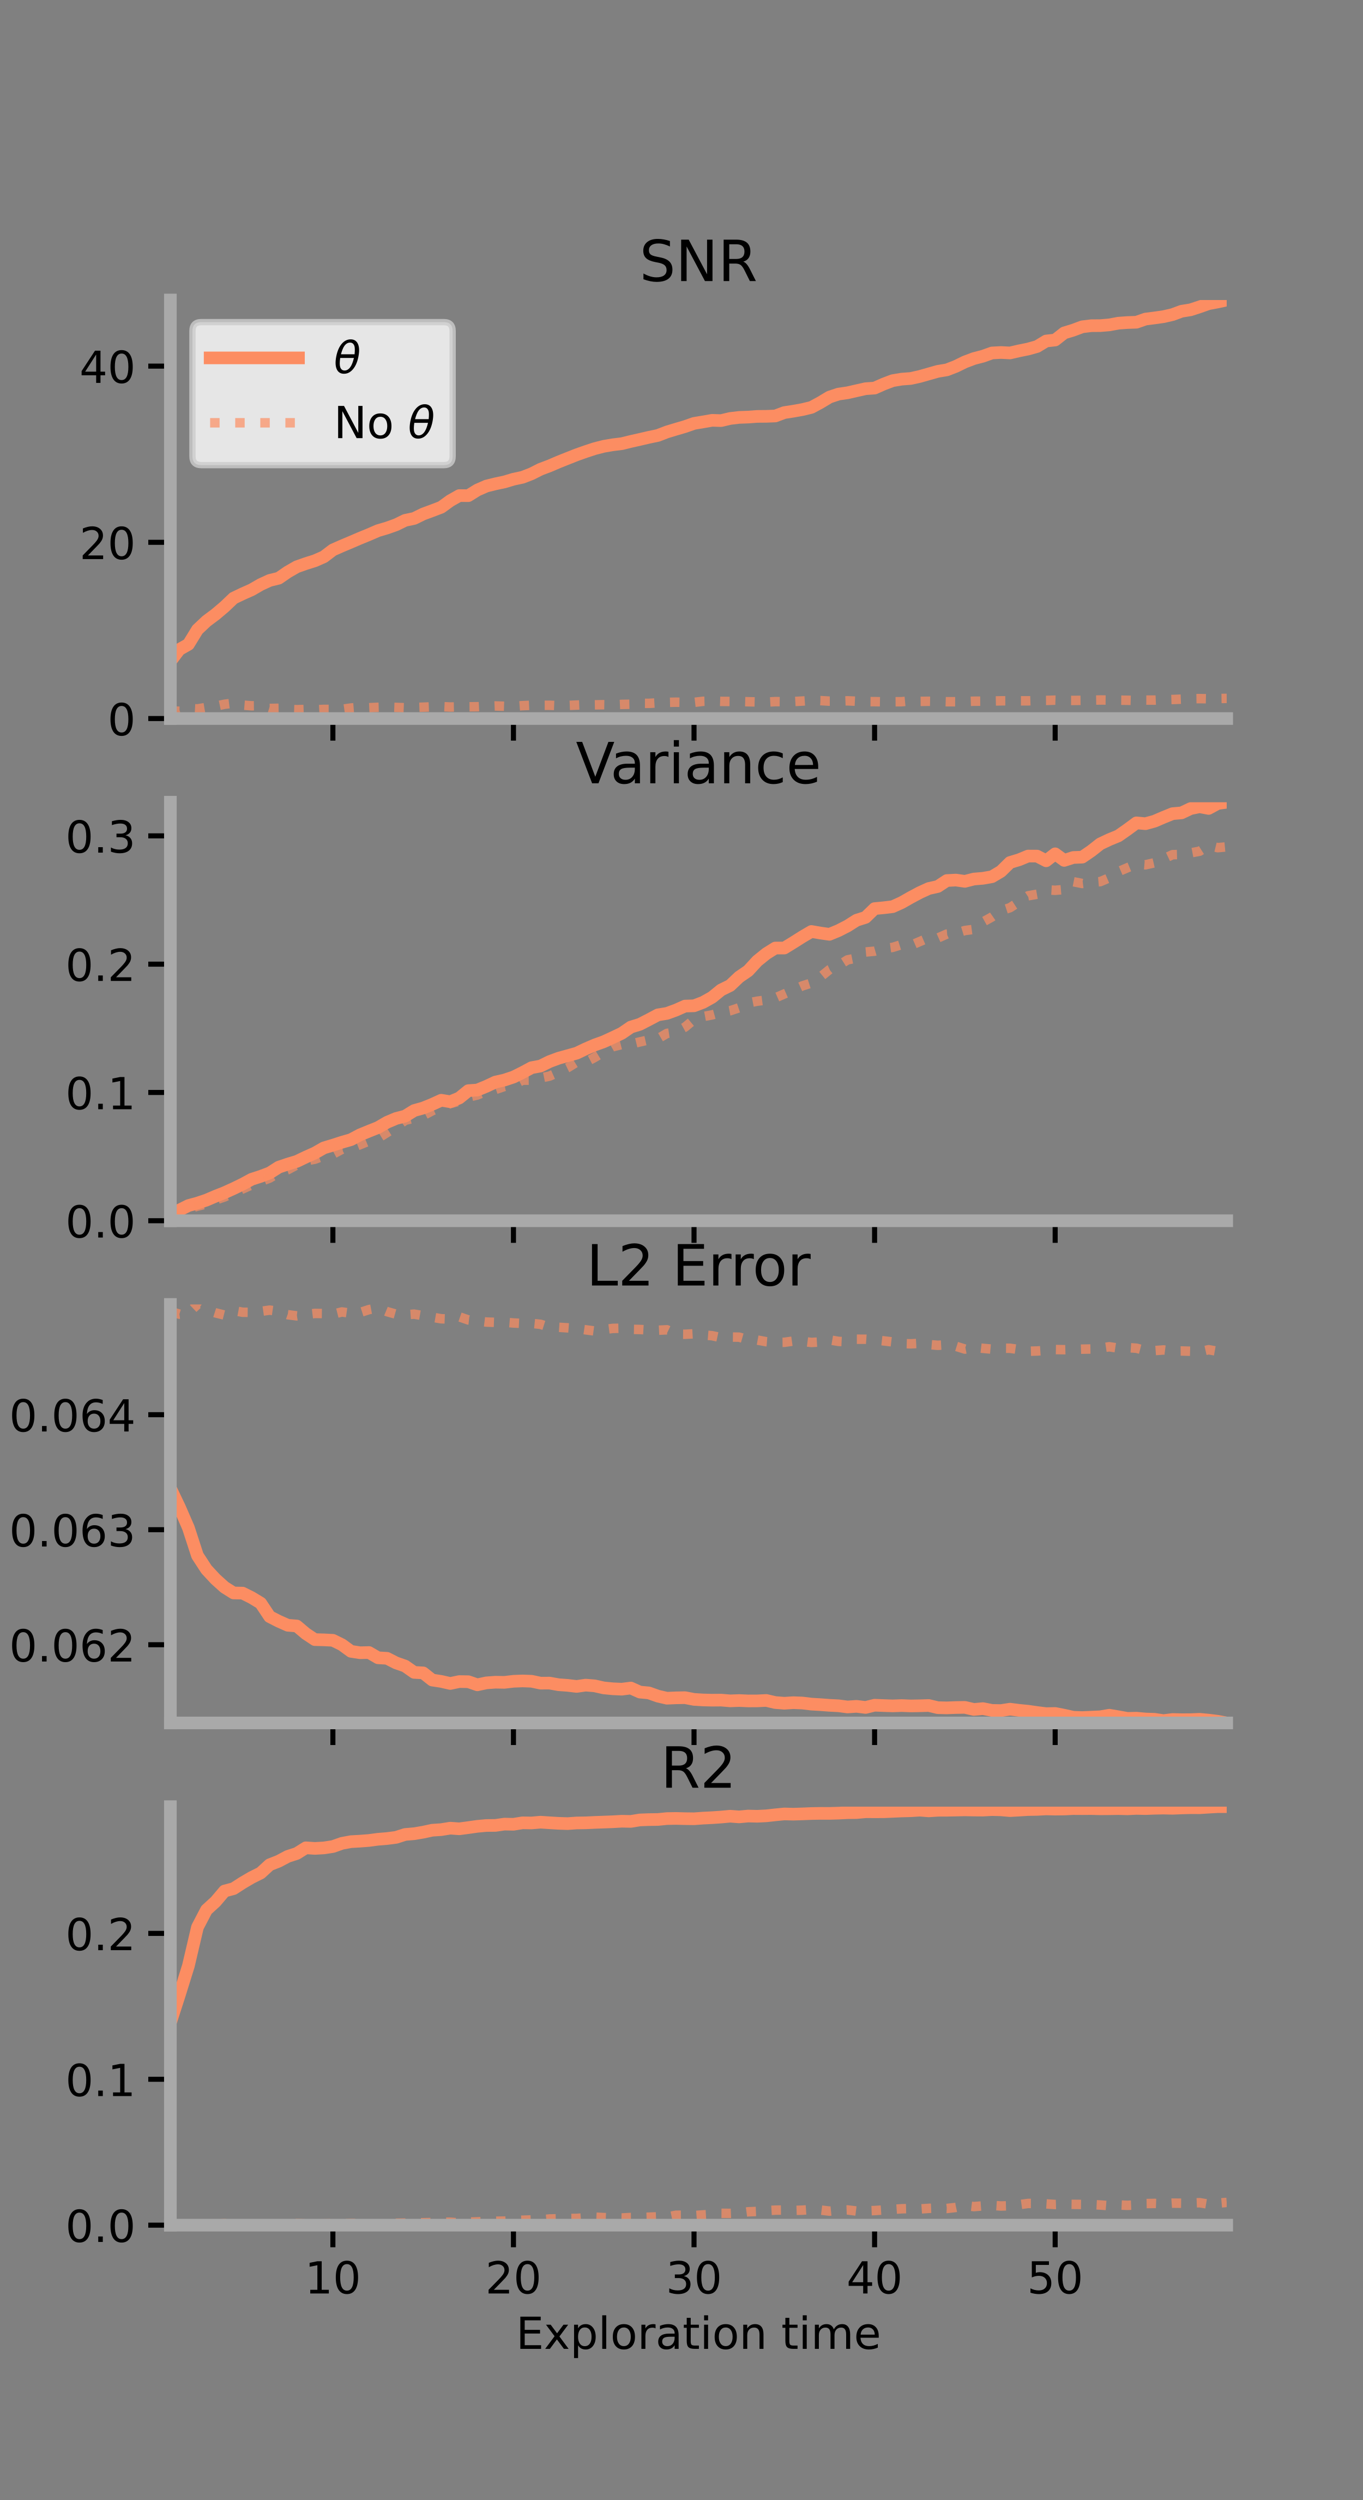 <?xml version="1.0" encoding="utf-8" standalone="no"?>
<!DOCTYPE svg PUBLIC "-//W3C//DTD SVG 1.1//EN"
  "http://www.w3.org/Graphics/SVG/1.1/DTD/svg11.dtd">
<!-- Created with matplotlib (https://matplotlib.org/) -->
<svg height="396pt" version="1.1" viewBox="0 0 216 396" width="216pt" xmlns="http://www.w3.org/2000/svg" xmlns:xlink="http://www.w3.org/1999/xlink">
 <rect x="0" y="0" width="216" height="396" fill="#808080" stroke="none"/>
 <defs>
  <style type="text/css">*{stroke-linecap:butt;stroke-linejoin:round;}</style>
 </defs>
 <g id="figure_1">
  <g id="patch_1">
   <path d="M 0 396 
L 216 396 
L 216 0 
L 0 0 
z
" style="fill:none;"/>
  </g>
  <g id="axes_1">
   <g id="patch_2">
    <path d="M 27 113.807 
L 194.4 113.807 
L 194.4 47.52 
L 27 47.52 
z
" style="fill:none;"/>
   </g>
   <g id="matplotlib.axis_1">
    <g id="xtick_1">
     <g id="line2d_1">
      <defs>
       <path d="M 0 0 
L 0 3.5 
" id="m9efd9771ad" style="stroke:#000000;stroke-width:0.8;"/>
      </defs>
      <g>
       <use style="stroke:#000000;stroke-width:0.8;" x="52.754" xlink:href="#m9efd9771ad" y="113.807"/>
      </g>
     </g>
    </g>
    <g id="xtick_2">
     <g id="line2d_2">
      <g>
       <use style="stroke:#000000;stroke-width:0.8;" x="81.369" xlink:href="#m9efd9771ad" y="113.807"/>
      </g>
     </g>
    </g>
    <g id="xtick_3">
     <g id="line2d_3">
      <g>
       <use style="stroke:#000000;stroke-width:0.8;" x="109.985" xlink:href="#m9efd9771ad" y="113.807"/>
      </g>
     </g>
    </g>
    <g id="xtick_4">
     <g id="line2d_4">
      <g>
       <use style="stroke:#000000;stroke-width:0.8;" x="138.6" xlink:href="#m9efd9771ad" y="113.807"/>
      </g>
     </g>
    </g>
    <g id="xtick_5">
     <g id="line2d_5">
      <g>
       <use style="stroke:#000000;stroke-width:0.8;" x="167.215" xlink:href="#m9efd9771ad" y="113.807"/>
      </g>
     </g>
    </g>
   </g>
   <g id="matplotlib.axis_2">
    <g id="ytick_1">
     <g id="line2d_6">
      <defs>
       <path d="M 0 0 
L -3.5 0 
" id="m2419ae2d03" style="stroke:#000000;stroke-width:0.8;"/>
      </defs>
      <g>
       <use style="stroke:#000000;stroke-width:0.8;" x="27" xlink:href="#m2419ae2d03" y="113.807"/>
      </g>
     </g>
     <g id="text_1">
      <!-- 0 -->
      <g transform="translate(17.046 116.466)scale(0.07 -0.07)">
       <defs>
        <path d="M 31.781 66.406 
Q 24.172 66.406 20.328 58.906 
Q 16.5 51.422 16.5 36.375 
Q 16.5 21.391 20.328 13.891 
Q 24.172 6.391 31.781 6.391 
Q 39.453 6.391 43.281 13.891 
Q 47.125 21.391 47.125 36.375 
Q 47.125 51.422 43.281 58.906 
Q 39.453 66.406 31.781 66.406 
z
M 31.781 74.219 
Q 44.047 74.219 50.516 64.516 
Q 56.984 54.828 56.984 36.375 
Q 56.984 17.969 50.516 8.266 
Q 44.047 -1.422 31.781 -1.422 
Q 19.531 -1.422 13.062 8.266 
Q 6.594 17.969 6.594 36.375 
Q 6.594 54.828 13.062 64.516 
Q 19.531 74.219 31.781 74.219 
z
" id="DejaVuSans-48"/>
       </defs>
       <use xlink:href="#DejaVuSans-48"/>
      </g>
     </g>
    </g>
    <g id="ytick_2">
     <g id="line2d_7">
      <g>
       <use style="stroke:#000000;stroke-width:0.8;" x="27" xlink:href="#m2419ae2d03" y="85.897"/>
      </g>
     </g>
     <g id="text_2">
      <!-- 20 -->
      <g transform="translate(12.592 88.557)scale(0.07 -0.07)">
       <defs>
        <path d="M 19.188 8.297 
L 53.609 8.297 
L 53.609 0 
L 7.328 0 
L 7.328 8.297 
Q 12.938 14.109 22.625 23.891 
Q 32.328 33.688 34.812 36.531 
Q 39.547 41.844 41.422 45.531 
Q 43.312 49.219 43.312 52.781 
Q 43.312 58.594 39.234 62.25 
Q 35.156 65.922 28.609 65.922 
Q 23.969 65.922 18.812 64.312 
Q 13.672 62.703 7.812 59.422 
L 7.812 69.391 
Q 13.766 71.781 18.938 73 
Q 24.125 74.219 28.422 74.219 
Q 39.75 74.219 46.484 68.547 
Q 53.219 62.891 53.219 53.422 
Q 53.219 48.922 51.531 44.891 
Q 49.859 40.875 45.406 35.406 
Q 44.188 33.984 37.641 27.219 
Q 31.109 20.453 19.188 8.297 
z
" id="DejaVuSans-50"/>
       </defs>
       <use xlink:href="#DejaVuSans-50"/>
       <use x="63.623" xlink:href="#DejaVuSans-48"/>
      </g>
     </g>
    </g>
    <g id="ytick_3">
     <g id="line2d_8">
      <g>
       <use style="stroke:#000000;stroke-width:0.8;" x="27" xlink:href="#m2419ae2d03" y="57.988"/>
      </g>
     </g>
     <g id="text_3">
      <!-- 40 -->
      <g transform="translate(12.592 60.647)scale(0.07 -0.07)">
       <defs>
        <path d="M 37.797 64.312 
L 12.891 25.391 
L 37.797 25.391 
z
M 35.203 72.906 
L 47.609 72.906 
L 47.609 25.391 
L 58.016 25.391 
L 58.016 17.188 
L 47.609 17.188 
L 47.609 0 
L 37.797 0 
L 37.797 17.188 
L 4.891 17.188 
L 4.891 26.703 
z
" id="DejaVuSans-52"/>
       </defs>
       <use xlink:href="#DejaVuSans-52"/>
       <use x="63.623" xlink:href="#DejaVuSans-48"/>
      </g>
     </g>
    </g>
   </g>
   <g id="line2d_9">
    <path clip-path="url(#pab81890831)" d="M 27 104.741 
L 28.431 102.867 
L 29.861 102.057 
L 31.292 99.723 
L 32.723 98.378 
L 34.154 97.307 
L 35.585 96.097 
L 37.015 94.735 
L 38.446 94.05 
L 39.877 93.415 
L 41.308 92.587 
L 42.738 91.93 
L 44.169 91.58 
L 45.6 90.594 
L 47.031 89.773 
L 48.462 89.268 
L 49.892 88.819 
L 51.323 88.191 
L 52.754 87.101 
L 54.185 86.469 
L 55.616 85.867 
L 57.046 85.253 
L 58.477 84.669 
L 59.908 84.048 
L 61.339 83.626 
L 62.769 83.117 
L 64.2 82.417 
L 65.631 82.116 
L 67.062 81.414 
L 68.493 80.886 
L 69.923 80.342 
L 71.354 79.302 
L 72.785 78.494 
L 74.216 78.508 
L 75.646 77.617 
L 77.077 76.988 
L 78.508 76.634 
L 79.939 76.33 
L 81.369 75.903 
L 82.8 75.597 
L 84.231 75.043 
L 85.662 74.321 
L 87.092 73.784 
L 88.523 73.17 
L 89.954 72.599 
L 91.385 72.034 
L 92.815 71.528 
L 94.246 71.057 
L 95.677 70.691 
L 97.108 70.447 
L 98.538 70.272 
L 99.969 69.921 
L 101.4 69.599 
L 102.831 69.267 
L 104.261 68.967 
L 105.692 68.415 
L 107.123 67.983 
L 108.554 67.563 
L 109.984 67.063 
L 111.415 66.824 
L 112.846 66.576 
L 114.277 66.619 
L 115.708 66.281 
L 117.138 66.112 
L 118.569 66.061 
L 120 65.954 
L 121.431 65.942 
L 122.861 65.886 
L 124.292 65.349 
L 125.723 65.128 
L 127.154 64.872 
L 128.584 64.529 
L 130.015 63.756 
L 131.446 62.894 
L 132.877 62.419 
L 134.308 62.211 
L 135.738 61.886 
L 137.169 61.565 
L 138.6 61.467 
L 140.031 60.834 
L 141.461 60.291 
L 142.892 60.053 
L 144.323 59.945 
L 145.754 59.629 
L 147.184 59.224 
L 148.615 58.818 
L 150.046 58.583 
L 151.477 58.029 
L 152.908 57.329 
L 154.338 56.79 
L 155.769 56.419 
L 157.2 55.906 
L 158.631 55.83 
L 160.061 55.903 
L 161.492 55.572 
L 162.923 55.282 
L 164.354 54.881 
L 165.785 54.012 
L 167.215 53.855 
L 168.646 52.731 
L 170.077 52.295 
L 171.508 51.762 
L 172.938 51.587 
L 174.369 51.576 
L 175.8 51.456 
L 177.231 51.189 
L 178.662 51.086 
L 180.092 51.039 
L 181.523 50.539 
L 182.954 50.357 
L 184.385 50.156 
L 185.816 49.827 
L 187.246 49.298 
L 188.677 49.068 
L 190.108 48.6 
L 191.539 48.098 
L 192.969 47.83 
L 194.4 47.52 
" style="fill:none;stroke:#fc8d62;stroke-linecap:square;stroke-width:2;"/>
   </g>
   <g id="line2d_10">
    <path clip-path="url(#pab81890831)" d="M 27 112.606 
L 28.431 112.653 
L 29.861 112.198 
L 31.292 112.281 
L 32.723 112.04 
L 34.154 111.852 
L 35.585 111.545 
L 37.015 111.367 
L 38.446 111.675 
L 39.877 111.793 
L 41.308 111.777 
L 42.738 112.209 
L 44.169 112.185 
L 45.6 112.355 
L 47.031 112.407 
L 48.462 112.361 
L 49.892 112.427 
L 51.323 112.358 
L 52.754 112.364 
L 54.185 112.347 
L 55.616 112.141 
L 57.046 112.028 
L 58.477 112.094 
L 59.908 112.029 
L 61.339 111.991 
L 62.769 112.046 
L 64.2 112.099 
L 65.631 112.056 
L 67.062 112.007 
L 68.493 111.954 
L 69.923 111.914 
L 71.354 111.986 
L 72.785 111.957 
L 74.216 111.95 
L 75.646 111.939 
L 77.077 111.872 
L 78.508 111.815 
L 79.939 111.861 
L 81.369 111.878 
L 82.8 111.767 
L 84.231 111.707 
L 85.662 111.713 
L 87.092 111.708 
L 88.523 111.764 
L 89.954 111.738 
L 91.385 111.674 
L 92.815 111.622 
L 94.246 111.639 
L 95.677 111.615 
L 97.108 111.635 
L 98.538 111.569 
L 99.969 111.544 
L 101.4 111.397 
L 102.831 111.405 
L 104.261 111.321 
L 105.692 111.247 
L 107.123 111.22 
L 108.554 111.241 
L 109.984 111.248 
L 111.415 111.079 
L 112.846 111.049 
L 114.277 111.091 
L 115.708 111.106 
L 117.138 111.109 
L 118.569 111.148 
L 120 111.181 
L 121.431 111.208 
L 122.861 111.128 
L 124.292 111.144 
L 125.723 111.118 
L 127.154 111.039 
L 128.584 110.944 
L 130.015 110.967 
L 131.446 111.053 
L 132.877 111.053 
L 134.308 111.002 
L 135.738 111.07 
L 137.169 111.128 
L 138.6 111.133 
L 140.031 111.158 
L 141.461 111.151 
L 142.892 111.142 
L 144.323 111.009 
L 145.754 111.091 
L 147.184 111.074 
L 148.615 111.101 
L 150.046 111.144 
L 151.477 111.148 
L 152.908 111.115 
L 154.338 111.063 
L 155.769 111.056 
L 157.2 111.033 
L 158.631 111.003 
L 160.061 110.999 
L 161.492 111.003 
L 162.923 111.003 
L 164.354 110.954 
L 165.785 110.94 
L 167.215 110.894 
L 168.646 110.939 
L 170.077 110.942 
L 171.508 110.925 
L 172.938 110.897 
L 174.369 110.87 
L 175.8 110.882 
L 177.231 110.899 
L 178.662 110.914 
L 180.092 110.958 
L 181.523 110.885 
L 182.954 110.888 
L 184.385 110.829 
L 185.816 110.793 
L 187.246 110.739 
L 188.677 110.669 
L 190.108 110.651 
L 191.539 110.679 
L 192.969 110.635 
L 194.4 110.618 
" style="fill:none;stroke:#fc8d62;stroke-dasharray:1.5,2.475;stroke-dashoffset:0;stroke-opacity:0.7;stroke-width:1.5;"/>
   </g>
   <g id="patch_3">
    <path d="M 27 113.807 
L 27 47.52 
" style="fill:none;stroke:#a9a9a9;stroke-linecap:square;stroke-linejoin:miter;stroke-width:2;"/>
   </g>
   <g id="patch_4">
    <path d="M 194.4 113.807 
L 194.4 47.52 
" style="fill:none;"/>
   </g>
   <g id="patch_5">
    <path d="M 27 113.807 
L 194.4 113.807 
" style="fill:none;stroke:#a9a9a9;stroke-linecap:square;stroke-linejoin:miter;stroke-width:2;"/>
   </g>
   <g id="patch_6">
    <path d="M 27 47.52 
L 194.4 47.52 
" style="fill:none;"/>
   </g>
   <g id="text_4">
    <!-- SNR -->
    <g transform="translate(101.35 44.52)scale(0.09 -0.09)">
     <defs>
      <path d="M 53.516 70.516 
L 53.516 60.891 
Q 47.906 63.578 42.922 64.891 
Q 37.938 66.219 33.297 66.219 
Q 25.25 66.219 20.875 63.094 
Q 16.5 59.969 16.5 54.203 
Q 16.5 49.359 19.406 46.891 
Q 22.312 44.438 30.422 42.922 
L 36.375 41.703 
Q 47.406 39.594 52.656 34.297 
Q 57.906 29 57.906 20.125 
Q 57.906 9.516 50.797 4.047 
Q 43.703 -1.422 29.984 -1.422 
Q 24.812 -1.422 18.969 -0.25 
Q 13.141 0.922 6.891 3.219 
L 6.891 13.375 
Q 12.891 10.016 18.656 8.297 
Q 24.422 6.594 29.984 6.594 
Q 38.422 6.594 43.016 9.906 
Q 47.609 13.234 47.609 19.391 
Q 47.609 24.75 44.312 27.781 
Q 41.016 30.812 33.5 32.328 
L 27.484 33.5 
Q 16.453 35.688 11.516 40.375 
Q 6.594 45.062 6.594 53.422 
Q 6.594 63.094 13.406 68.656 
Q 20.219 74.219 32.172 74.219 
Q 37.312 74.219 42.625 73.281 
Q 47.953 72.359 53.516 70.516 
z
" id="DejaVuSans-83"/>
      <path d="M 9.812 72.906 
L 23.094 72.906 
L 55.422 11.922 
L 55.422 72.906 
L 64.984 72.906 
L 64.984 0 
L 51.703 0 
L 19.391 60.984 
L 19.391 0 
L 9.812 0 
z
" id="DejaVuSans-78"/>
      <path d="M 44.391 34.188 
Q 47.562 33.109 50.562 29.594 
Q 53.562 26.078 56.594 19.922 
L 66.609 0 
L 56 0 
L 46.688 18.703 
Q 43.062 26.031 39.672 28.422 
Q 36.281 30.812 30.422 30.812 
L 19.672 30.812 
L 19.672 0 
L 9.812 0 
L 9.812 72.906 
L 32.078 72.906 
Q 44.578 72.906 50.734 67.672 
Q 56.891 62.453 56.891 51.906 
Q 56.891 45.016 53.688 40.469 
Q 50.484 35.938 44.391 34.188 
z
M 19.672 64.797 
L 19.672 38.922 
L 32.078 38.922 
Q 39.203 38.922 42.844 42.219 
Q 46.484 45.516 46.484 51.906 
Q 46.484 58.297 42.844 61.547 
Q 39.203 64.797 32.078 64.797 
z
" id="DejaVuSans-82"/>
     </defs>
     <use xlink:href="#DejaVuSans-83"/>
     <use x="63.477" xlink:href="#DejaVuSans-78"/>
     <use x="138.281" xlink:href="#DejaVuSans-82"/>
    </g>
   </g>
   <g id="legend_1">
    <g id="patch_7">
     <path d="M 31.9 73.669 
L 70.33 73.669 
Q 71.73 73.669 71.73 72.269 
L 71.73 52.42 
Q 71.73 51.02 70.33 51.02 
L 31.9 51.02 
Q 30.5 51.02 30.5 52.42 
L 30.5 72.269 
Q 30.5 73.669 31.9 73.669 
z
" style="fill:#ffffff;opacity:0.8;stroke:#cccccc;stroke-linejoin:miter;"/>
    </g>
    <g id="line2d_11">
     <path d="M 33.3 56.689 
L 47.3 56.689 
" style="fill:none;stroke:#fc8d62;stroke-linecap:square;stroke-width:2;"/>
    </g>
    <g id="line2d_12"/>
    <g id="text_5">
     <!-- $\theta$ -->
     <g transform="translate(52.9 59.139)scale(0.07 -0.07)">
      <defs>
       <path d="M 45.516 34.672 
L 14.453 34.672 
Q 12.359 20.062 14.5 13.875 
Q 17.188 6.25 24.469 6.25 
Q 31.781 6.25 37.359 13.922 
Q 42.234 20.656 45.516 34.672 
z
M 47.016 42.969 
Q 48.344 56.844 46.625 61.719 
Q 43.953 69.438 36.766 69.438 
Q 29.297 69.438 23.828 61.812 
Q 19.531 55.672 16.156 42.969 
z
M 38.188 76.766 
Q 49.906 76.766 54.594 66.406 
Q 59.281 56.109 55.719 37.844 
Q 52.203 19.625 43.453 9.281 
Q 34.766 -1.125 23.047 -1.125 
Q 11.281 -1.125 6.641 9.281 
Q 2 19.625 5.516 37.844 
Q 9.078 56.109 17.719 66.406 
Q 26.422 76.766 38.188 76.766 
z
" id="DejaVuSans-Oblique-952"/>
      </defs>
      <use transform="translate(0 0.234)" xlink:href="#DejaVuSans-Oblique-952"/>
     </g>
    </g>
    <g id="line2d_13">
     <path d="M 33.3 66.964 
L 47.3 66.964 
" style="fill:none;stroke:#fc8d62;stroke-dasharray:1.5,2.475;stroke-dashoffset:0;stroke-opacity:0.7;stroke-width:1.5;"/>
    </g>
    <g id="line2d_14"/>
    <g id="text_6">
     <!-- No $\theta$ -->
     <g transform="translate(52.9 69.414)scale(0.07 -0.07)">
      <defs>
       <path d="M 30.609 48.391 
Q 23.391 48.391 19.188 42.75 
Q 14.984 37.109 14.984 27.297 
Q 14.984 17.484 19.156 11.844 
Q 23.344 6.203 30.609 6.203 
Q 37.797 6.203 41.984 11.859 
Q 46.188 17.531 46.188 27.297 
Q 46.188 37.016 41.984 42.703 
Q 37.797 48.391 30.609 48.391 
z
M 30.609 56 
Q 42.328 56 49.016 48.375 
Q 55.719 40.766 55.719 27.297 
Q 55.719 13.875 49.016 6.219 
Q 42.328 -1.422 30.609 -1.422 
Q 18.844 -1.422 12.172 6.219 
Q 5.516 13.875 5.516 27.297 
Q 5.516 40.766 12.172 48.375 
Q 18.844 56 30.609 56 
z
" id="DejaVuSans-111"/>
       <path id="DejaVuSans-32"/>
      </defs>
      <use transform="translate(0 0.234)" xlink:href="#DejaVuSans-78"/>
      <use transform="translate(74.805 0.234)" xlink:href="#DejaVuSans-111"/>
      <use transform="translate(135.986 0.234)" xlink:href="#DejaVuSans-32"/>
      <use transform="translate(167.773 0.234)" xlink:href="#DejaVuSans-Oblique-952"/>
     </g>
    </g>
   </g>
  </g>
  <g id="axes_2">
   <g id="patch_8">
    <path d="M 27 193.351 
L 194.4 193.351 
L 194.4 127.064 
L 27 127.064 
z
" style="fill:none;"/>
   </g>
   <g id="matplotlib.axis_3">
    <g id="xtick_6">
     <g id="line2d_15">
      <g>
       <use style="stroke:#000000;stroke-width:0.8;" x="52.754" xlink:href="#m9efd9771ad" y="193.351"/>
      </g>
     </g>
    </g>
    <g id="xtick_7">
     <g id="line2d_16">
      <g>
       <use style="stroke:#000000;stroke-width:0.8;" x="81.369" xlink:href="#m9efd9771ad" y="193.351"/>
      </g>
     </g>
    </g>
    <g id="xtick_8">
     <g id="line2d_17">
      <g>
       <use style="stroke:#000000;stroke-width:0.8;" x="109.985" xlink:href="#m9efd9771ad" y="193.351"/>
      </g>
     </g>
    </g>
    <g id="xtick_9">
     <g id="line2d_18">
      <g>
       <use style="stroke:#000000;stroke-width:0.8;" x="138.6" xlink:href="#m9efd9771ad" y="193.351"/>
      </g>
     </g>
    </g>
    <g id="xtick_10">
     <g id="line2d_19">
      <g>
       <use style="stroke:#000000;stroke-width:0.8;" x="167.215" xlink:href="#m9efd9771ad" y="193.351"/>
      </g>
     </g>
    </g>
   </g>
   <g id="matplotlib.axis_4">
    <g id="ytick_4">
     <g id="line2d_20">
      <g>
       <use style="stroke:#000000;stroke-width:0.8;" x="27" xlink:href="#m2419ae2d03" y="193.351"/>
      </g>
     </g>
     <g id="text_7">
      <!-- 0.0 -->
      <g transform="translate(10.368 196.011)scale(0.07 -0.07)">
       <defs>
        <path d="M 10.688 12.406 
L 21 12.406 
L 21 0 
L 10.688 0 
z
" id="DejaVuSans-46"/>
       </defs>
       <use xlink:href="#DejaVuSans-48"/>
       <use x="63.623" xlink:href="#DejaVuSans-46"/>
       <use x="95.41" xlink:href="#DejaVuSans-48"/>
      </g>
     </g>
    </g>
    <g id="ytick_5">
     <g id="line2d_21">
      <g>
       <use style="stroke:#000000;stroke-width:0.8;" x="27" xlink:href="#m2419ae2d03" y="173.031"/>
      </g>
     </g>
     <g id="text_8">
      <!-- 0.1 -->
      <g transform="translate(10.368 175.69)scale(0.07 -0.07)">
       <defs>
        <path d="M 12.406 8.297 
L 28.516 8.297 
L 28.516 63.922 
L 10.984 60.406 
L 10.984 69.391 
L 28.422 72.906 
L 38.281 72.906 
L 38.281 8.297 
L 54.391 8.297 
L 54.391 0 
L 12.406 0 
z
" id="DejaVuSans-49"/>
       </defs>
       <use xlink:href="#DejaVuSans-48"/>
       <use x="63.623" xlink:href="#DejaVuSans-46"/>
       <use x="95.41" xlink:href="#DejaVuSans-49"/>
      </g>
     </g>
    </g>
    <g id="ytick_6">
     <g id="line2d_22">
      <g>
       <use style="stroke:#000000;stroke-width:0.8;" x="27" xlink:href="#m2419ae2d03" y="152.711"/>
      </g>
     </g>
     <g id="text_9">
      <!-- 0.2 -->
      <g transform="translate(10.368 155.37)scale(0.07 -0.07)">
       <use xlink:href="#DejaVuSans-48"/>
       <use x="63.623" xlink:href="#DejaVuSans-46"/>
       <use x="95.41" xlink:href="#DejaVuSans-50"/>
      </g>
     </g>
    </g>
    <g id="ytick_7">
     <g id="line2d_23">
      <g>
       <use style="stroke:#000000;stroke-width:0.8;" x="27" xlink:href="#m2419ae2d03" y="132.39"/>
      </g>
     </g>
     <g id="text_10">
      <!-- 0.3 -->
      <g transform="translate(10.368 135.05)scale(0.07 -0.07)">
       <defs>
        <path d="M 40.578 39.312 
Q 47.656 37.797 51.625 33 
Q 55.609 28.219 55.609 21.188 
Q 55.609 10.406 48.188 4.484 
Q 40.766 -1.422 27.094 -1.422 
Q 22.516 -1.422 17.656 -0.516 
Q 12.797 0.391 7.625 2.203 
L 7.625 11.719 
Q 11.719 9.328 16.594 8.109 
Q 21.484 6.891 26.812 6.891 
Q 36.078 6.891 40.938 10.547 
Q 45.797 14.203 45.797 21.188 
Q 45.797 27.641 41.281 31.266 
Q 36.766 34.906 28.719 34.906 
L 20.219 34.906 
L 20.219 43.016 
L 29.109 43.016 
Q 36.375 43.016 40.234 45.922 
Q 44.094 48.828 44.094 54.297 
Q 44.094 59.906 40.109 62.906 
Q 36.141 65.922 28.719 65.922 
Q 24.656 65.922 20.016 65.031 
Q 15.375 64.156 9.812 62.312 
L 9.812 71.094 
Q 15.438 72.656 20.344 73.438 
Q 25.25 74.219 29.594 74.219 
Q 40.828 74.219 47.359 69.109 
Q 53.906 64.016 53.906 55.328 
Q 53.906 49.266 50.438 45.094 
Q 46.969 40.922 40.578 39.312 
z
" id="DejaVuSans-51"/>
       </defs>
       <use xlink:href="#DejaVuSans-48"/>
       <use x="63.623" xlink:href="#DejaVuSans-46"/>
       <use x="95.41" xlink:href="#DejaVuSans-51"/>
      </g>
     </g>
    </g>
   </g>
   <g id="line2d_24">
    <path clip-path="url(#p1d1353c113)" d="M 27 192.258 
L 28.431 191.664 
L 29.861 190.948 
L 31.292 190.558 
L 32.723 190.078 
L 34.154 189.466 
L 35.585 188.901 
L 37.015 188.254 
L 38.446 187.559 
L 39.877 186.784 
L 41.308 186.321 
L 42.738 185.781 
L 44.169 184.868 
L 45.6 184.382 
L 47.031 183.952 
L 48.462 183.266 
L 49.892 182.631 
L 51.323 181.813 
L 52.754 181.385 
L 54.185 180.922 
L 55.616 180.508 
L 57.046 179.747 
L 58.477 179.16 
L 59.908 178.59 
L 61.339 177.757 
L 62.769 177.152 
L 64.2 176.783 
L 65.631 175.898 
L 67.062 175.497 
L 68.493 174.916 
L 69.923 174.266 
L 71.354 174.503 
L 72.785 173.908 
L 74.216 172.747 
L 75.646 172.649 
L 77.077 172.06 
L 78.508 171.389 
L 79.939 171.067 
L 81.369 170.592 
L 82.8 169.883 
L 84.231 169.113 
L 85.662 168.845 
L 87.092 168.139 
L 88.523 167.609 
L 89.954 167.211 
L 91.385 166.812 
L 92.815 166.131 
L 94.246 165.512 
L 95.677 164.998 
L 97.108 164.34 
L 98.538 163.66 
L 99.969 162.679 
L 101.4 162.238 
L 102.831 161.503 
L 104.261 160.743 
L 105.692 160.511 
L 107.123 159.989 
L 108.554 159.353 
L 109.984 159.306 
L 111.415 158.765 
L 112.846 157.963 
L 114.277 156.798 
L 115.708 156.097 
L 117.138 154.745 
L 118.569 153.764 
L 120 152.209 
L 121.431 151.052 
L 122.861 150.157 
L 124.292 150.158 
L 125.723 149.279 
L 127.154 148.373 
L 128.584 147.536 
L 130.015 147.784 
L 131.446 147.987 
L 132.877 147.396 
L 134.308 146.663 
L 135.738 145.755 
L 137.169 145.303 
L 138.6 143.912 
L 140.031 143.778 
L 141.461 143.605 
L 142.892 142.96 
L 144.323 142.146 
L 145.754 141.382 
L 147.184 140.729 
L 148.615 140.41 
L 150.046 139.469 
L 151.477 139.393 
L 152.908 139.595 
L 154.338 139.231 
L 155.769 139.113 
L 157.2 138.861 
L 158.631 138.012 
L 160.061 136.609 
L 161.492 136.178 
L 162.923 135.59 
L 164.354 135.597 
L 165.785 136.34 
L 167.215 135.234 
L 168.646 136.278 
L 170.077 135.818 
L 171.508 135.76 
L 172.938 134.78 
L 174.369 133.656 
L 175.8 132.981 
L 177.231 132.391 
L 178.662 131.389 
L 180.092 130.334 
L 181.523 130.464 
L 182.954 130.071 
L 184.385 129.455 
L 185.816 128.876 
L 187.246 128.75 
L 188.677 128.07 
L 190.108 127.778 
L 191.539 128.046 
L 192.969 127.266 
L 194.4 127.064 
" style="fill:none;stroke:#fc8d62;stroke-linecap:square;stroke-width:2;"/>
   </g>
   <g id="line2d_25">
    <path clip-path="url(#p1d1353c113)" d="M 27 192.359 
L 28.431 191.901 
L 29.861 191.445 
L 31.292 191.042 
L 32.723 190.683 
L 34.154 190.066 
L 35.585 189.579 
L 37.015 188.931 
L 38.446 188.317 
L 39.877 187.671 
L 41.308 187.135 
L 42.738 186.594 
L 44.169 185.75 
L 45.6 185.272 
L 47.031 184.513 
L 48.462 183.864 
L 49.892 183.606 
L 51.323 183.085 
L 52.754 182.807 
L 54.185 182.042 
L 55.616 181.878 
L 57.046 181.307 
L 58.477 180.725 
L 59.908 180.277 
L 61.339 179.384 
L 62.769 178.477 
L 64.2 177.452 
L 65.631 177.091 
L 67.062 176.691 
L 68.493 175.937 
L 69.923 175.297 
L 71.354 174.795 
L 72.785 174.407 
L 74.216 173.764 
L 75.646 173.437 
L 77.077 172.839 
L 78.508 172.566 
L 79.939 172.082 
L 81.369 171.846 
L 82.8 171.093 
L 84.231 171.084 
L 85.662 170.743 
L 87.092 170.443 
L 88.523 169.805 
L 89.954 169.118 
L 91.385 168.231 
L 92.815 168.243 
L 94.246 167.483 
L 95.677 166.609 
L 97.108 165.794 
L 98.538 165.438 
L 99.969 165.372 
L 101.4 165.025 
L 102.831 164.703 
L 104.261 164.517 
L 105.692 163.679 
L 107.123 163.47 
L 108.554 162.683 
L 109.984 161.493 
L 111.415 161.016 
L 112.846 160.749 
L 114.277 160.355 
L 115.708 160.091 
L 117.138 159.611 
L 118.569 158.851 
L 120 158.578 
L 121.431 158.391 
L 122.861 158.054 
L 124.292 157.429 
L 125.723 156.802 
L 127.154 156.152 
L 128.584 155.697 
L 130.015 154.74 
L 131.446 153.575 
L 132.877 152.923 
L 134.308 152.031 
L 135.738 151.748 
L 137.169 150.789 
L 138.6 150.657 
L 140.031 150.243 
L 141.461 150.056 
L 142.892 149.608 
L 144.323 149.746 
L 145.754 149.133 
L 147.184 148.514 
L 148.615 148.576 
L 150.046 147.941 
L 151.477 147.816 
L 152.908 147.385 
L 154.338 147.194 
L 155.769 146.025 
L 157.2 145.233 
L 158.631 144.234 
L 160.061 143.769 
L 161.492 142.839 
L 162.923 141.886 
L 164.354 141.632 
L 165.785 140.933 
L 167.215 141.013 
L 168.646 140.89 
L 170.077 139.653 
L 171.508 139.937 
L 172.938 139.762 
L 174.369 139.641 
L 175.8 139.027 
L 177.231 138.058 
L 178.662 137.443 
L 180.092 136.854 
L 181.523 136.976 
L 182.954 136.651 
L 184.385 136.043 
L 185.816 135.371 
L 187.246 135.335 
L 188.677 135.092 
L 190.108 134.82 
L 191.539 133.916 
L 192.969 134.261 
L 194.4 134.133 
" style="fill:none;stroke:#fc8d62;stroke-dasharray:1.5,2.475;stroke-dashoffset:0;stroke-opacity:0.7;stroke-width:1.5;"/>
   </g>
   <g id="patch_9">
    <path d="M 27 193.351 
L 27 127.064 
" style="fill:none;stroke:#a9a9a9;stroke-linecap:square;stroke-linejoin:miter;stroke-width:2;"/>
   </g>
   <g id="patch_10">
    <path d="M 194.4 193.351 
L 194.4 127.064 
" style="fill:none;"/>
   </g>
   <g id="patch_11">
    <path d="M 27 193.351 
L 194.4 193.351 
" style="fill:none;stroke:#a9a9a9;stroke-linecap:square;stroke-linejoin:miter;stroke-width:2;"/>
   </g>
   <g id="patch_12">
    <path d="M 27 127.064 
L 194.4 127.064 
" style="fill:none;"/>
   </g>
   <g id="text_11">
    <!-- Variance -->
    <g transform="translate(91.26 124.064)scale(0.09 -0.09)">
     <defs>
      <path d="M 28.609 0 
L 0.781 72.906 
L 11.078 72.906 
L 34.188 11.531 
L 57.328 72.906 
L 67.578 72.906 
L 39.797 0 
z
" id="DejaVuSans-86"/>
      <path d="M 34.281 27.484 
Q 23.391 27.484 19.188 25 
Q 14.984 22.516 14.984 16.5 
Q 14.984 11.719 18.141 8.906 
Q 21.297 6.109 26.703 6.109 
Q 34.188 6.109 38.703 11.406 
Q 43.219 16.703 43.219 25.484 
L 43.219 27.484 
z
M 52.203 31.203 
L 52.203 0 
L 43.219 0 
L 43.219 8.297 
Q 40.141 3.328 35.547 0.953 
Q 30.953 -1.422 24.312 -1.422 
Q 15.922 -1.422 10.953 3.297 
Q 6 8.016 6 15.922 
Q 6 25.141 12.172 29.828 
Q 18.359 34.516 30.609 34.516 
L 43.219 34.516 
L 43.219 35.406 
Q 43.219 41.609 39.141 45 
Q 35.062 48.391 27.688 48.391 
Q 23 48.391 18.547 47.266 
Q 14.109 46.141 10.016 43.891 
L 10.016 52.203 
Q 14.938 54.109 19.578 55.047 
Q 24.219 56 28.609 56 
Q 40.484 56 46.344 49.844 
Q 52.203 43.703 52.203 31.203 
z
" id="DejaVuSans-97"/>
      <path d="M 41.109 46.297 
Q 39.594 47.172 37.812 47.578 
Q 36.031 48 33.891 48 
Q 26.266 48 22.188 43.047 
Q 18.109 38.094 18.109 28.812 
L 18.109 0 
L 9.078 0 
L 9.078 54.688 
L 18.109 54.688 
L 18.109 46.188 
Q 20.953 51.172 25.484 53.578 
Q 30.031 56 36.531 56 
Q 37.453 56 38.578 55.875 
Q 39.703 55.766 41.062 55.516 
z
" id="DejaVuSans-114"/>
      <path d="M 9.422 54.688 
L 18.406 54.688 
L 18.406 0 
L 9.422 0 
z
M 9.422 75.984 
L 18.406 75.984 
L 18.406 64.594 
L 9.422 64.594 
z
" id="DejaVuSans-105"/>
      <path d="M 54.891 33.016 
L 54.891 0 
L 45.906 0 
L 45.906 32.719 
Q 45.906 40.484 42.875 44.328 
Q 39.844 48.188 33.797 48.188 
Q 26.516 48.188 22.312 43.547 
Q 18.109 38.922 18.109 30.906 
L 18.109 0 
L 9.078 0 
L 9.078 54.688 
L 18.109 54.688 
L 18.109 46.188 
Q 21.344 51.125 25.703 53.562 
Q 30.078 56 35.797 56 
Q 45.219 56 50.047 50.172 
Q 54.891 44.344 54.891 33.016 
z
" id="DejaVuSans-110"/>
      <path d="M 48.781 52.594 
L 48.781 44.188 
Q 44.969 46.297 41.141 47.344 
Q 37.312 48.391 33.406 48.391 
Q 24.656 48.391 19.812 42.844 
Q 14.984 37.312 14.984 27.297 
Q 14.984 17.281 19.812 11.734 
Q 24.656 6.203 33.406 6.203 
Q 37.312 6.203 41.141 7.25 
Q 44.969 8.297 48.781 10.406 
L 48.781 2.094 
Q 45.016 0.344 40.984 -0.531 
Q 36.969 -1.422 32.422 -1.422 
Q 20.062 -1.422 12.781 6.344 
Q 5.516 14.109 5.516 27.297 
Q 5.516 40.672 12.859 48.328 
Q 20.219 56 33.016 56 
Q 37.156 56 41.109 55.141 
Q 45.062 54.297 48.781 52.594 
z
" id="DejaVuSans-99"/>
      <path d="M 56.203 29.594 
L 56.203 25.203 
L 14.891 25.203 
Q 15.484 15.922 20.484 11.062 
Q 25.484 6.203 34.422 6.203 
Q 39.594 6.203 44.453 7.469 
Q 49.312 8.734 54.109 11.281 
L 54.109 2.781 
Q 49.266 0.734 44.188 -0.344 
Q 39.109 -1.422 33.891 -1.422 
Q 20.797 -1.422 13.156 6.188 
Q 5.516 13.812 5.516 26.812 
Q 5.516 40.234 12.766 48.109 
Q 20.016 56 32.328 56 
Q 43.359 56 49.781 48.891 
Q 56.203 41.797 56.203 29.594 
z
M 47.219 32.234 
Q 47.125 39.594 43.094 43.984 
Q 39.062 48.391 32.422 48.391 
Q 24.906 48.391 20.391 44.141 
Q 15.875 39.891 15.188 32.172 
z
" id="DejaVuSans-101"/>
     </defs>
     <use xlink:href="#DejaVuSans-86"/>
     <use x="60.658" xlink:href="#DejaVuSans-97"/>
     <use x="121.938" xlink:href="#DejaVuSans-114"/>
     <use x="163.051" xlink:href="#DejaVuSans-105"/>
     <use x="190.834" xlink:href="#DejaVuSans-97"/>
     <use x="252.113" xlink:href="#DejaVuSans-110"/>
     <use x="315.492" xlink:href="#DejaVuSans-99"/>
     <use x="370.473" xlink:href="#DejaVuSans-101"/>
    </g>
   </g>
  </g>
  <g id="axes_3">
   <g id="patch_13">
    <path d="M 27 272.896 
L 194.4 272.896 
L 194.4 206.609 
L 27 206.609 
z
" style="fill:none;"/>
   </g>
   <g id="matplotlib.axis_5">
    <g id="xtick_11">
     <g id="line2d_26">
      <g>
       <use style="stroke:#000000;stroke-width:0.8;" x="52.754" xlink:href="#m9efd9771ad" y="272.896"/>
      </g>
     </g>
    </g>
    <g id="xtick_12">
     <g id="line2d_27">
      <g>
       <use style="stroke:#000000;stroke-width:0.8;" x="81.369" xlink:href="#m9efd9771ad" y="272.896"/>
      </g>
     </g>
    </g>
    <g id="xtick_13">
     <g id="line2d_28">
      <g>
       <use style="stroke:#000000;stroke-width:0.8;" x="109.985" xlink:href="#m9efd9771ad" y="272.896"/>
      </g>
     </g>
    </g>
    <g id="xtick_14">
     <g id="line2d_29">
      <g>
       <use style="stroke:#000000;stroke-width:0.8;" x="138.6" xlink:href="#m9efd9771ad" y="272.896"/>
      </g>
     </g>
    </g>
    <g id="xtick_15">
     <g id="line2d_30">
      <g>
       <use style="stroke:#000000;stroke-width:0.8;" x="167.215" xlink:href="#m9efd9771ad" y="272.896"/>
      </g>
     </g>
    </g>
   </g>
   <g id="matplotlib.axis_6">
    <g id="ytick_8">
     <g id="line2d_31">
      <g>
       <use style="stroke:#000000;stroke-width:0.8;" x="27" xlink:href="#m2419ae2d03" y="260.506"/>
      </g>
     </g>
     <g id="text_12">
      <!-- 0.062 -->
      <g transform="translate(1.46 263.165)scale(0.07 -0.07)">
       <defs>
        <path d="M 33.016 40.375 
Q 26.375 40.375 22.484 35.828 
Q 18.609 31.297 18.609 23.391 
Q 18.609 15.531 22.484 10.953 
Q 26.375 6.391 33.016 6.391 
Q 39.656 6.391 43.531 10.953 
Q 47.406 15.531 47.406 23.391 
Q 47.406 31.297 43.531 35.828 
Q 39.656 40.375 33.016 40.375 
z
M 52.594 71.297 
L 52.594 62.312 
Q 48.875 64.062 45.094 64.984 
Q 41.312 65.922 37.594 65.922 
Q 27.828 65.922 22.672 59.328 
Q 17.531 52.734 16.797 39.406 
Q 19.672 43.656 24.016 45.922 
Q 28.375 48.188 33.594 48.188 
Q 44.578 48.188 50.953 41.516 
Q 57.328 34.859 57.328 23.391 
Q 57.328 12.156 50.688 5.359 
Q 44.047 -1.422 33.016 -1.422 
Q 20.359 -1.422 13.672 8.266 
Q 6.984 17.969 6.984 36.375 
Q 6.984 53.656 15.188 63.938 
Q 23.391 74.219 37.203 74.219 
Q 40.922 74.219 44.703 73.484 
Q 48.484 72.75 52.594 71.297 
z
" id="DejaVuSans-54"/>
       </defs>
       <use xlink:href="#DejaVuSans-48"/>
       <use x="63.623" xlink:href="#DejaVuSans-46"/>
       <use x="95.41" xlink:href="#DejaVuSans-48"/>
       <use x="159.033" xlink:href="#DejaVuSans-54"/>
       <use x="222.656" xlink:href="#DejaVuSans-50"/>
      </g>
     </g>
    </g>
    <g id="ytick_9">
     <g id="line2d_32">
      <g>
       <use style="stroke:#000000;stroke-width:0.8;" x="27" xlink:href="#m2419ae2d03" y="242.288"/>
      </g>
     </g>
     <g id="text_13">
      <!-- 0.063 -->
      <g transform="translate(1.46 244.948)scale(0.07 -0.07)">
       <use xlink:href="#DejaVuSans-48"/>
       <use x="63.623" xlink:href="#DejaVuSans-46"/>
       <use x="95.41" xlink:href="#DejaVuSans-48"/>
       <use x="159.033" xlink:href="#DejaVuSans-54"/>
       <use x="222.656" xlink:href="#DejaVuSans-51"/>
      </g>
     </g>
    </g>
    <g id="ytick_10">
     <g id="line2d_33">
      <g>
       <use style="stroke:#000000;stroke-width:0.8;" x="27" xlink:href="#m2419ae2d03" y="224.071"/>
      </g>
     </g>
     <g id="text_14">
      <!-- 0.064 -->
      <g transform="translate(1.46 226.73)scale(0.07 -0.07)">
       <use xlink:href="#DejaVuSans-48"/>
       <use x="63.623" xlink:href="#DejaVuSans-46"/>
       <use x="95.41" xlink:href="#DejaVuSans-48"/>
       <use x="159.033" xlink:href="#DejaVuSans-54"/>
       <use x="222.656" xlink:href="#DejaVuSans-52"/>
      </g>
     </g>
    </g>
   </g>
   <g id="line2d_34">
    <path clip-path="url(#pe61a19d321)" d="M 27 235.722 
L 28.431 238.715 
L 29.861 242.003 
L 31.292 246.389 
L 32.723 248.582 
L 34.154 250.12 
L 35.585 251.408 
L 37.015 252.308 
L 38.446 252.332 
L 39.877 253.049 
L 41.308 253.916 
L 42.738 256.059 
L 44.169 256.789 
L 45.6 257.423 
L 47.031 257.538 
L 48.462 258.746 
L 49.892 259.696 
L 51.323 259.733 
L 52.754 259.805 
L 54.185 260.506 
L 55.616 261.552 
L 57.046 261.775 
L 58.477 261.743 
L 59.908 262.575 
L 61.339 262.658 
L 62.769 263.386 
L 64.2 263.886 
L 65.631 264.888 
L 67.062 264.967 
L 68.493 266.1 
L 69.923 266.318 
L 71.354 266.643 
L 72.785 266.342 
L 74.216 266.365 
L 75.646 266.855 
L 77.077 266.548 
L 78.508 266.442 
L 79.939 266.465 
L 81.369 266.296 
L 82.8 266.241 
L 84.231 266.29 
L 85.662 266.592 
L 87.092 266.583 
L 88.523 266.839 
L 89.954 266.942 
L 91.385 267.112 
L 92.815 266.905 
L 94.246 267.021 
L 95.677 267.344 
L 97.108 267.484 
L 98.538 267.548 
L 99.969 267.366 
L 101.4 268.005 
L 102.831 268.14 
L 104.261 268.65 
L 105.692 268.979 
L 107.123 268.918 
L 108.554 268.89 
L 109.984 269.165 
L 111.415 269.253 
L 112.846 269.289 
L 114.277 269.277 
L 115.708 269.398 
L 117.138 269.345 
L 118.569 269.408 
L 120 269.402 
L 121.431 269.331 
L 122.861 269.663 
L 124.292 269.773 
L 125.723 269.685 
L 127.154 269.739 
L 128.584 269.912 
L 130.015 269.996 
L 131.446 270.105 
L 132.877 270.177 
L 134.308 270.364 
L 135.738 270.265 
L 137.169 270.439 
L 138.6 270.088 
L 140.031 270.144 
L 141.461 270.193 
L 142.892 270.143 
L 144.323 270.2 
L 145.754 270.176 
L 147.184 270.132 
L 148.615 270.475 
L 150.046 270.508 
L 151.477 270.452 
L 152.908 270.427 
L 154.338 270.759 
L 155.769 270.626 
L 157.2 270.908 
L 158.631 270.936 
L 160.061 270.714 
L 161.492 270.897 
L 162.923 271.039 
L 164.354 271.244 
L 165.785 271.423 
L 167.215 271.394 
L 168.646 271.672 
L 170.077 271.992 
L 171.508 272.043 
L 172.938 271.981 
L 174.369 271.917 
L 175.8 271.673 
L 177.231 271.914 
L 178.662 272.175 
L 180.092 272.141 
L 181.523 272.27 
L 182.954 272.318 
L 184.385 272.528 
L 185.816 272.349 
L 187.246 272.382 
L 188.677 272.376 
L 190.108 272.317 
L 191.539 272.452 
L 192.969 272.629 
L 194.4 272.896 
" style="fill:none;stroke:#fc8d62;stroke-linecap:square;stroke-width:2;"/>
   </g>
   <g id="line2d_35">
    <path clip-path="url(#pe61a19d321)" d="M 27 207.715 
L 28.431 208.148 
L 29.861 207.964 
L 31.292 206.609 
L 32.723 207.477 
L 34.154 207.941 
L 35.585 208.3 
L 37.015 207.577 
L 38.446 207.846 
L 39.877 207.862 
L 41.308 207.712 
L 42.738 207.505 
L 44.169 207.718 
L 45.6 208.235 
L 47.031 208.42 
L 48.462 208.203 
L 49.892 208.03 
L 51.323 208.051 
L 52.754 208.158 
L 54.185 207.797 
L 55.616 208.002 
L 57.046 207.892 
L 58.477 207.425 
L 59.908 207.158 
L 61.339 207.75 
L 62.769 208.154 
L 64.2 208.247 
L 65.631 208.144 
L 67.062 208.387 
L 68.493 208.629 
L 69.923 208.877 
L 71.354 208.925 
L 72.785 208.568 
L 74.216 209.065 
L 75.646 209.222 
L 77.077 209.4 
L 78.508 209.448 
L 79.939 209.429 
L 81.369 209.547 
L 82.8 209.618 
L 84.231 209.604 
L 85.662 209.755 
L 87.092 210.21 
L 88.523 210.226 
L 89.954 210.315 
L 91.385 210.423 
L 92.815 210.627 
L 94.246 210.819 
L 95.677 210.584 
L 97.108 210.403 
L 98.538 210.375 
L 99.969 210.55 
L 101.4 210.576 
L 102.831 210.654 
L 104.261 210.695 
L 105.692 210.624 
L 107.123 211.316 
L 108.554 211.334 
L 109.984 211.257 
L 111.415 211.443 
L 112.846 211.561 
L 114.277 211.867 
L 115.708 211.775 
L 117.138 211.79 
L 118.569 212.199 
L 120 212.248 
L 121.431 212.51 
L 122.861 212.62 
L 124.292 212.607 
L 125.723 212.408 
L 127.154 212.448 
L 128.584 212.632 
L 130.015 212.549 
L 131.446 212.216 
L 132.877 212.461 
L 134.308 212.529 
L 135.738 212.114 
L 137.169 212.119 
L 138.6 212.22 
L 140.031 212.379 
L 141.461 212.547 
L 142.892 212.805 
L 144.323 212.847 
L 145.754 212.772 
L 147.184 212.963 
L 148.615 213.082 
L 150.046 212.998 
L 151.477 213.23 
L 152.908 213.679 
L 154.338 213.394 
L 155.769 213.561 
L 157.2 213.691 
L 158.631 213.539 
L 160.061 213.549 
L 161.492 213.758 
L 162.923 214.023 
L 164.354 213.982 
L 165.785 213.885 
L 167.215 213.753 
L 168.646 213.777 
L 170.077 213.738 
L 171.508 213.69 
L 172.938 213.665 
L 174.369 213.523 
L 175.8 213.311 
L 177.231 213.531 
L 178.662 213.439 
L 180.092 213.541 
L 181.523 213.906 
L 182.954 213.921 
L 184.385 213.815 
L 185.816 213.995 
L 187.246 213.979 
L 188.677 214.02 
L 190.108 214.11 
L 191.539 213.779 
L 192.969 214.038 
L 194.4 214.23 
" style="fill:none;stroke:#fc8d62;stroke-dasharray:1.5,2.475;stroke-dashoffset:0;stroke-opacity:0.7;stroke-width:1.5;"/>
   </g>
   <g id="patch_14">
    <path d="M 27 272.896 
L 27 206.609 
" style="fill:none;stroke:#a9a9a9;stroke-linecap:square;stroke-linejoin:miter;stroke-width:2;"/>
   </g>
   <g id="patch_15">
    <path d="M 194.4 272.896 
L 194.4 206.609 
" style="fill:none;"/>
   </g>
   <g id="patch_16">
    <path d="M 27 272.896 
L 194.4 272.896 
" style="fill:none;stroke:#a9a9a9;stroke-linecap:square;stroke-linejoin:miter;stroke-width:2;"/>
   </g>
   <g id="patch_17">
    <path d="M 27 206.609 
L 194.4 206.609 
" style="fill:none;"/>
   </g>
   <g id="text_15">
    <!-- L2 Error -->
    <g transform="translate(92.933 203.609)scale(0.09 -0.09)">
     <defs>
      <path d="M 9.812 72.906 
L 19.672 72.906 
L 19.672 8.297 
L 55.172 8.297 
L 55.172 0 
L 9.812 0 
z
" id="DejaVuSans-76"/>
      <path d="M 9.812 72.906 
L 55.906 72.906 
L 55.906 64.594 
L 19.672 64.594 
L 19.672 43.016 
L 54.391 43.016 
L 54.391 34.719 
L 19.672 34.719 
L 19.672 8.297 
L 56.781 8.297 
L 56.781 0 
L 9.812 0 
z
" id="DejaVuSans-69"/>
     </defs>
     <use xlink:href="#DejaVuSans-76"/>
     <use x="55.713" xlink:href="#DejaVuSans-50"/>
     <use x="119.336" xlink:href="#DejaVuSans-32"/>
     <use x="151.123" xlink:href="#DejaVuSans-69"/>
     <use x="214.307" xlink:href="#DejaVuSans-114"/>
     <use x="253.67" xlink:href="#DejaVuSans-114"/>
     <use x="292.533" xlink:href="#DejaVuSans-111"/>
     <use x="353.715" xlink:href="#DejaVuSans-114"/>
    </g>
   </g>
  </g>
  <g id="axes_4">
   <g id="patch_18">
    <path d="M 27 352.44 
L 194.4 352.44 
L 194.4 286.153 
L 27 286.153 
z
" style="fill:none;"/>
   </g>
   <g id="matplotlib.axis_7">
    <g id="xtick_16">
     <g id="line2d_36">
      <g>
       <use style="stroke:#000000;stroke-width:0.8;" x="52.754" xlink:href="#m9efd9771ad" y="352.44"/>
      </g>
     </g>
     <g id="text_16">
      <!-- 10 -->
      <g transform="translate(48.3 363.259)scale(0.07 -0.07)">
       <use xlink:href="#DejaVuSans-49"/>
       <use x="63.623" xlink:href="#DejaVuSans-48"/>
      </g>
     </g>
    </g>
    <g id="xtick_17">
     <g id="line2d_37">
      <g>
       <use style="stroke:#000000;stroke-width:0.8;" x="81.369" xlink:href="#m9efd9771ad" y="352.44"/>
      </g>
     </g>
     <g id="text_17">
      <!-- 20 -->
      <g transform="translate(76.915 363.259)scale(0.07 -0.07)">
       <use xlink:href="#DejaVuSans-50"/>
       <use x="63.623" xlink:href="#DejaVuSans-48"/>
      </g>
     </g>
    </g>
    <g id="xtick_18">
     <g id="line2d_38">
      <g>
       <use style="stroke:#000000;stroke-width:0.8;" x="109.985" xlink:href="#m9efd9771ad" y="352.44"/>
      </g>
     </g>
     <g id="text_18">
      <!-- 30 -->
      <g transform="translate(105.531 363.259)scale(0.07 -0.07)">
       <use xlink:href="#DejaVuSans-51"/>
       <use x="63.623" xlink:href="#DejaVuSans-48"/>
      </g>
     </g>
    </g>
    <g id="xtick_19">
     <g id="line2d_39">
      <g>
       <use style="stroke:#000000;stroke-width:0.8;" x="138.6" xlink:href="#m9efd9771ad" y="352.44"/>
      </g>
     </g>
     <g id="text_19">
      <!-- 40 -->
      <g transform="translate(134.146 363.259)scale(0.07 -0.07)">
       <use xlink:href="#DejaVuSans-52"/>
       <use x="63.623" xlink:href="#DejaVuSans-48"/>
      </g>
     </g>
    </g>
    <g id="xtick_20">
     <g id="line2d_40">
      <g>
       <use style="stroke:#000000;stroke-width:0.8;" x="167.215" xlink:href="#m9efd9771ad" y="352.44"/>
      </g>
     </g>
     <g id="text_20">
      <!-- 50 -->
      <g transform="translate(162.762 363.259)scale(0.07 -0.07)">
       <defs>
        <path d="M 10.797 72.906 
L 49.516 72.906 
L 49.516 64.594 
L 19.828 64.594 
L 19.828 46.734 
Q 21.969 47.469 24.109 47.828 
Q 26.266 48.188 28.422 48.188 
Q 40.625 48.188 47.75 41.5 
Q 54.891 34.812 54.891 23.391 
Q 54.891 11.625 47.562 5.094 
Q 40.234 -1.422 26.906 -1.422 
Q 22.312 -1.422 17.547 -0.641 
Q 12.797 0.141 7.719 1.703 
L 7.719 11.625 
Q 12.109 9.234 16.797 8.062 
Q 21.484 6.891 26.703 6.891 
Q 35.156 6.891 40.078 11.328 
Q 45.016 15.766 45.016 23.391 
Q 45.016 31 40.078 35.438 
Q 35.156 39.891 26.703 39.891 
Q 22.75 39.891 18.812 39.016 
Q 14.891 38.141 10.797 36.281 
z
" id="DejaVuSans-53"/>
       </defs>
       <use xlink:href="#DejaVuSans-53"/>
       <use x="63.623" xlink:href="#DejaVuSans-48"/>
      </g>
     </g>
    </g>
    <g id="text_21">
     <!-- Exploration time -->
     <g transform="translate(81.774 372.034)scale(0.07 -0.07)">
      <defs>
       <path d="M 54.891 54.688 
L 35.109 28.078 
L 55.906 0 
L 45.312 0 
L 29.391 21.484 
L 13.484 0 
L 2.875 0 
L 24.125 28.609 
L 4.688 54.688 
L 15.281 54.688 
L 29.781 35.203 
L 44.281 54.688 
z
" id="DejaVuSans-120"/>
       <path d="M 18.109 8.203 
L 18.109 -20.797 
L 9.078 -20.797 
L 9.078 54.688 
L 18.109 54.688 
L 18.109 46.391 
Q 20.953 51.266 25.266 53.625 
Q 29.594 56 35.594 56 
Q 45.562 56 51.781 48.094 
Q 58.016 40.188 58.016 27.297 
Q 58.016 14.406 51.781 6.484 
Q 45.562 -1.422 35.594 -1.422 
Q 29.594 -1.422 25.266 0.953 
Q 20.953 3.328 18.109 8.203 
z
M 48.688 27.297 
Q 48.688 37.203 44.609 42.844 
Q 40.531 48.484 33.406 48.484 
Q 26.266 48.484 22.188 42.844 
Q 18.109 37.203 18.109 27.297 
Q 18.109 17.391 22.188 11.75 
Q 26.266 6.109 33.406 6.109 
Q 40.531 6.109 44.609 11.75 
Q 48.688 17.391 48.688 27.297 
z
" id="DejaVuSans-112"/>
       <path d="M 9.422 75.984 
L 18.406 75.984 
L 18.406 0 
L 9.422 0 
z
" id="DejaVuSans-108"/>
       <path d="M 18.312 70.219 
L 18.312 54.688 
L 36.812 54.688 
L 36.812 47.703 
L 18.312 47.703 
L 18.312 18.016 
Q 18.312 11.328 20.141 9.422 
Q 21.969 7.516 27.594 7.516 
L 36.812 7.516 
L 36.812 0 
L 27.594 0 
Q 17.188 0 13.234 3.875 
Q 9.281 7.766 9.281 18.016 
L 9.281 47.703 
L 2.688 47.703 
L 2.688 54.688 
L 9.281 54.688 
L 9.281 70.219 
z
" id="DejaVuSans-116"/>
       <path d="M 52 44.188 
Q 55.375 50.25 60.062 53.125 
Q 64.75 56 71.094 56 
Q 79.641 56 84.281 50.016 
Q 88.922 44.047 88.922 33.016 
L 88.922 0 
L 79.891 0 
L 79.891 32.719 
Q 79.891 40.578 77.094 44.375 
Q 74.312 48.188 68.609 48.188 
Q 61.625 48.188 57.562 43.547 
Q 53.516 38.922 53.516 30.906 
L 53.516 0 
L 44.484 0 
L 44.484 32.719 
Q 44.484 40.625 41.703 44.406 
Q 38.922 48.188 33.109 48.188 
Q 26.219 48.188 22.156 43.531 
Q 18.109 38.875 18.109 30.906 
L 18.109 0 
L 9.078 0 
L 9.078 54.688 
L 18.109 54.688 
L 18.109 46.188 
Q 21.188 51.219 25.484 53.609 
Q 29.781 56 35.688 56 
Q 41.656 56 45.828 52.969 
Q 50 49.953 52 44.188 
z
" id="DejaVuSans-109"/>
      </defs>
      <use xlink:href="#DejaVuSans-69"/>
      <use x="63.184" xlink:href="#DejaVuSans-120"/>
      <use x="122.363" xlink:href="#DejaVuSans-112"/>
      <use x="185.84" xlink:href="#DejaVuSans-108"/>
      <use x="213.623" xlink:href="#DejaVuSans-111"/>
      <use x="274.805" xlink:href="#DejaVuSans-114"/>
      <use x="315.918" xlink:href="#DejaVuSans-97"/>
      <use x="377.197" xlink:href="#DejaVuSans-116"/>
      <use x="416.406" xlink:href="#DejaVuSans-105"/>
      <use x="444.189" xlink:href="#DejaVuSans-111"/>
      <use x="505.371" xlink:href="#DejaVuSans-110"/>
      <use x="568.75" xlink:href="#DejaVuSans-32"/>
      <use x="600.537" xlink:href="#DejaVuSans-116"/>
      <use x="639.746" xlink:href="#DejaVuSans-105"/>
      <use x="667.529" xlink:href="#DejaVuSans-109"/>
      <use x="764.941" xlink:href="#DejaVuSans-101"/>
     </g>
    </g>
   </g>
   <g id="matplotlib.axis_8">
    <g id="ytick_11">
     <g id="line2d_41">
      <g>
       <use style="stroke:#000000;stroke-width:0.8;" x="27" xlink:href="#m2419ae2d03" y="352.44"/>
      </g>
     </g>
     <g id="text_22">
      <!-- 0.0 -->
      <g transform="translate(10.368 355.099)scale(0.07 -0.07)">
       <use xlink:href="#DejaVuSans-48"/>
       <use x="63.623" xlink:href="#DejaVuSans-46"/>
       <use x="95.41" xlink:href="#DejaVuSans-48"/>
      </g>
     </g>
    </g>
    <g id="ytick_12">
     <g id="line2d_42">
      <g>
       <use style="stroke:#000000;stroke-width:0.8;" x="27" xlink:href="#m2419ae2d03" y="329.334"/>
      </g>
     </g>
     <g id="text_23">
      <!-- 0.1 -->
      <g transform="translate(10.368 331.994)scale(0.07 -0.07)">
       <use xlink:href="#DejaVuSans-48"/>
       <use x="63.623" xlink:href="#DejaVuSans-46"/>
       <use x="95.41" xlink:href="#DejaVuSans-49"/>
      </g>
     </g>
    </g>
    <g id="ytick_13">
     <g id="line2d_43">
      <g>
       <use style="stroke:#000000;stroke-width:0.8;" x="27" xlink:href="#m2419ae2d03" y="306.228"/>
      </g>
     </g>
     <g id="text_24">
      <!-- 0.2 -->
      <g transform="translate(10.368 308.888)scale(0.07 -0.07)">
       <use xlink:href="#DejaVuSans-48"/>
       <use x="63.623" xlink:href="#DejaVuSans-46"/>
       <use x="95.41" xlink:href="#DejaVuSans-50"/>
      </g>
     </g>
    </g>
   </g>
   <g id="line2d_44">
    <path clip-path="url(#pc8f36be93b)" d="M 27 320.375 
L 28.431 315.937 
L 29.861 311.343 
L 31.292 305.249 
L 32.723 302.505 
L 34.154 301.202 
L 35.585 299.517 
L 37.015 299.137 
L 38.446 298.214 
L 39.877 297.374 
L 41.308 296.661 
L 42.738 295.354 
L 44.169 294.792 
L 45.6 294.032 
L 47.031 293.571 
L 48.462 292.672 
L 49.892 292.767 
L 51.323 292.687 
L 52.754 292.47 
L 54.185 291.965 
L 55.616 291.697 
L 57.046 291.619 
L 58.477 291.509 
L 59.908 291.318 
L 61.339 291.202 
L 62.769 291.016 
L 64.2 290.559 
L 65.631 290.437 
L 67.062 290.197 
L 68.493 289.887 
L 69.923 289.791 
L 71.354 289.56 
L 72.785 289.662 
L 74.216 289.472 
L 75.646 289.27 
L 77.077 289.137 
L 78.508 289.125 
L 79.939 288.918 
L 81.369 288.945 
L 82.8 288.716 
L 84.231 288.737 
L 85.662 288.612 
L 87.092 288.707 
L 88.523 288.793 
L 89.954 288.839 
L 91.385 288.737 
L 92.815 288.716 
L 94.246 288.649 
L 95.677 288.597 
L 97.108 288.544 
L 98.538 288.462 
L 99.969 288.491 
L 101.4 288.258 
L 102.831 288.205 
L 104.261 288.185 
L 105.692 288.042 
L 107.123 288.018 
L 108.554 288.055 
L 109.984 288.072 
L 111.415 287.969 
L 112.846 287.898 
L 114.277 287.8 
L 115.708 287.667 
L 117.138 287.775 
L 118.569 287.64 
L 120 287.676 
L 121.431 287.606 
L 122.861 287.448 
L 124.292 287.308 
L 125.723 287.345 
L 127.154 287.3 
L 128.584 287.242 
L 130.015 287.216 
L 131.446 287.22 
L 132.877 287.179 
L 134.308 287.108 
L 135.738 287.092 
L 137.169 286.96 
L 138.6 286.964 
L 140.031 286.961 
L 141.461 286.9 
L 142.892 286.837 
L 144.323 286.8 
L 145.754 286.711 
L 147.184 286.822 
L 148.615 286.727 
L 150.046 286.723 
L 151.477 286.692 
L 152.908 286.662 
L 154.338 286.689 
L 155.769 286.7 
L 157.2 286.623 
L 158.631 286.658 
L 160.061 286.78 
L 161.492 286.701 
L 162.923 286.612 
L 164.354 286.588 
L 165.785 286.51 
L 167.215 286.545 
L 168.646 286.528 
L 170.077 286.46 
L 171.508 286.468 
L 172.938 286.458 
L 174.369 286.494 
L 175.8 286.483 
L 177.231 286.46 
L 178.662 286.497 
L 180.092 286.43 
L 181.523 286.462 
L 182.954 286.408 
L 184.385 286.38 
L 185.816 286.414 
L 187.246 286.357 
L 188.677 286.317 
L 190.108 286.326 
L 191.539 286.234 
L 192.969 286.153 
L 194.4 286.156 
" style="fill:none;stroke:#fc8d62;stroke-linecap:square;stroke-width:2;"/>
   </g>
   <g id="line2d_45">
    <path clip-path="url(#pc8f36be93b)" d="M 27 352.385 
L 28.431 352.313 
L 29.861 352.289 
L 31.292 352.362 
L 32.723 352.315 
L 34.154 352.249 
L 35.585 352.189 
L 37.015 352.308 
L 38.446 352.28 
L 39.877 352.289 
L 41.308 352.339 
L 42.738 352.378 
L 44.169 352.307 
L 45.6 352.216 
L 47.031 352.178 
L 48.462 352.22 
L 49.892 352.226 
L 51.323 352.217 
L 52.754 352.189 
L 54.185 352.224 
L 55.616 352.17 
L 57.046 352.189 
L 58.477 352.261 
L 59.908 352.276 
L 61.339 352.21 
L 62.769 352.127 
L 64.2 352.107 
L 65.631 352.095 
L 67.062 352.047 
L 68.493 352.018 
L 69.923 351.956 
L 71.354 351.969 
L 72.785 352.079 
L 74.216 351.955 
L 75.646 351.908 
L 77.077 351.852 
L 78.508 351.815 
L 79.939 351.796 
L 81.369 351.714 
L 82.8 351.656 
L 84.231 351.61 
L 85.662 351.597 
L 87.092 351.46 
L 88.523 351.424 
L 89.954 351.385 
L 91.385 351.369 
L 92.815 351.26 
L 94.246 351.168 
L 95.677 351.238 
L 97.108 351.284 
L 98.538 351.306 
L 99.969 351.224 
L 101.4 351.216 
L 102.831 351.174 
L 104.261 351.115 
L 105.692 351.162 
L 107.123 350.871 
L 108.554 350.861 
L 109.984 350.922 
L 111.415 350.813 
L 112.846 350.729 
L 114.277 350.56 
L 115.708 350.573 
L 117.138 350.517 
L 118.569 350.322 
L 120 350.264 
L 121.431 350.137 
L 122.861 350.06 
L 124.292 350.043 
L 125.723 350.106 
L 127.154 350.062 
L 128.584 349.963 
L 130.015 350.04 
L 131.446 350.216 
L 132.877 350.073 
L 134.308 350.027 
L 135.738 350.206 
L 137.169 350.174 
L 138.6 350.124 
L 140.031 350.03 
L 141.461 349.94 
L 142.892 349.843 
L 144.323 349.808 
L 145.754 349.876 
L 147.184 349.779 
L 148.615 349.719 
L 150.046 349.798 
L 151.477 349.634 
L 152.908 349.331 
L 154.338 349.498 
L 155.769 349.386 
L 157.2 349.305 
L 158.631 349.406 
L 160.061 349.364 
L 161.492 349.198 
L 162.923 349 
L 164.354 349.003 
L 165.785 349.072 
L 167.215 349.166 
L 168.646 349.124 
L 170.077 349.143 
L 171.508 349.157 
L 172.938 349.176 
L 174.369 349.246 
L 175.8 349.364 
L 177.231 349.241 
L 178.662 349.3 
L 180.092 349.239 
L 181.523 349.022 
L 182.954 348.996 
L 184.385 349.052 
L 185.816 348.95 
L 187.246 348.964 
L 188.677 348.937 
L 190.108 348.881 
L 191.539 349.123 
L 192.969 348.955 
L 194.4 348.838 
" style="fill:none;stroke:#fc8d62;stroke-dasharray:1.5,2.475;stroke-dashoffset:0;stroke-opacity:0.7;stroke-width:1.5;"/>
   </g>
   <g id="patch_19">
    <path d="M 27 352.44 
L 27 286.153 
" style="fill:none;stroke:#a9a9a9;stroke-linecap:square;stroke-linejoin:miter;stroke-width:2;"/>
   </g>
   <g id="patch_20">
    <path d="M 194.4 352.44 
L 194.4 286.153 
" style="fill:none;"/>
   </g>
   <g id="patch_21">
    <path d="M 27 352.44 
L 194.4 352.44 
" style="fill:none;stroke:#a9a9a9;stroke-linecap:square;stroke-linejoin:miter;stroke-width:2;"/>
   </g>
   <g id="patch_22">
    <path d="M 27 286.153 
L 194.4 286.153 
" style="fill:none;"/>
   </g>
   <g id="text_25">
    <!-- R2 -->
    <g transform="translate(104.71 283.153)scale(0.09 -0.09)">
     <use xlink:href="#DejaVuSans-82"/>
     <use x="69.482" xlink:href="#DejaVuSans-50"/>
    </g>
   </g>
  </g>
 </g>
 <defs>
  <clipPath id="pab81890831">
   <rect height="66.287" width="167.4" x="27" y="47.52"/>
  </clipPath>
  <clipPath id="p1d1353c113">
   <rect height="66.287" width="167.4" x="27" y="127.064"/>
  </clipPath>
  <clipPath id="pe61a19d321">
   <rect height="66.287" width="167.4" x="27" y="206.609"/>
  </clipPath>
  <clipPath id="pc8f36be93b">
   <rect height="66.287" width="167.4" x="27" y="286.153"/>
  </clipPath>
 </defs>
</svg>

